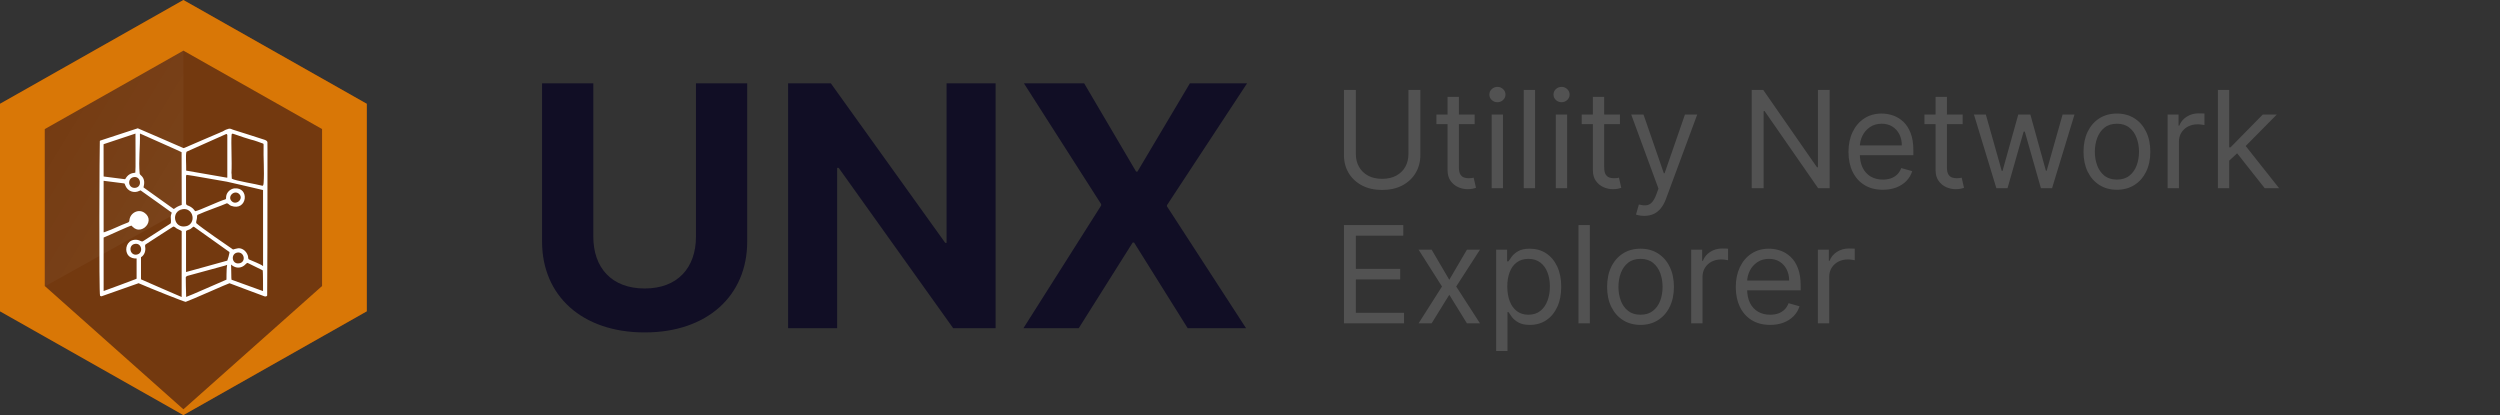<svg width="259" height="43" viewBox="0 0 259 43" fill="none" xmlns="http://www.w3.org/2000/svg">
<rect x="0" y="0" width="259" height="43" fill="#333333" stroke="none"/>
<g clip-path="url(#clip0_4821_10463)">
<path d="M19 0L0 10.752V32.252L19 43L38 32.252V10.752L19 0Z" fill="#73390F"/>
<path opacity="0.05" d="M19 0V21.676L0 32.252V10.752L19 0Z" fill="url(#paint0_linear_4821_10463)"/>
<path d="M27.705 14.721L27.705 14.719C27.68 14.616 27.575 14.541 27.471 14.501C27.364 14.452 24.438 13.536 24.134 13.436C23.832 13.323 23.832 13.278 23.512 13.4C23.351 13.438 23.218 13.541 23.073 13.616C22.963 13.663 22.853 13.69 22.748 13.754C21.565 14.241 20.395 14.776 19.212 15.274C19.149 15.294 19.053 15.351 18.998 15.339C17.68 14.777 15.394 13.753 14.274 13.291C13.975 13.384 11.344 14.254 10.379 14.567C10.358 14.575 10.348 14.595 10.342 14.617C10.31 14.738 10.237 30.536 10.37 30.645C10.444 30.701 10.493 30.713 10.566 30.679C10.638 30.654 14.355 29.337 14.362 29.34C14.375 29.345 14.401 29.357 14.441 29.375C15.556 29.866 19.13 31.291 19.234 31.273C19.71 31.123 23.732 29.325 23.776 29.343C24.079 29.446 27.039 30.582 27.421 30.707C27.51 30.726 27.629 30.71 27.679 30.623C27.698 30.593 27.71 21.798 27.711 17.391C27.705 15.841 27.722 14.903 27.705 14.721H27.705ZM19.301 15.795C19.316 15.705 19.366 15.699 19.447 15.663C20.391 15.239 22.366 14.362 23.445 13.879C23.486 13.873 23.542 13.941 23.55 13.984C23.55 14.245 23.55 16.849 23.55 17.948C23.54 18.027 23.546 18.114 23.55 18.197C23.55 18.261 23.55 18.313 23.55 18.352C23.547 18.391 23.551 18.411 23.522 18.41C22.524 18.238 19.677 17.742 19.309 17.679C19.265 17.675 19.292 17.603 19.287 17.57C19.299 17.083 19.225 16.095 19.302 15.795H19.301ZM14.497 13.867V13.866C14.498 13.85 14.5 13.841 14.504 13.838C14.506 13.837 14.509 13.837 14.512 13.838C15.552 14.312 18.578 15.631 18.813 15.766C18.817 17.077 18.824 20.807 18.826 21.216C18.826 21.22 18.825 21.224 18.823 21.227C18.818 21.235 18.804 21.242 18.774 21.252C18.523 21.328 18.293 21.449 18.082 21.604C18.054 21.622 18.039 21.636 18.013 21.646C17.993 21.654 17.986 21.645 17.969 21.633C17.213 21.093 15.691 20.006 14.881 19.427C14.854 19.405 14.882 19.347 14.887 19.31C14.944 19.088 14.961 18.848 14.907 18.647C14.86 18.468 14.762 18.305 14.6 18.166C14.544 18.117 14.49 18.061 14.469 17.989C14.345 16.626 14.53 15.238 14.496 13.868L14.497 13.867ZM14.5 18.87C14.527 19.177 14.326 19.435 14.004 19.461H14.002C13.214 19.532 13.151 18.361 13.956 18.339C14.262 18.325 14.482 18.586 14.5 18.87H14.5ZM10.73 14.963C10.728 14.927 10.757 14.934 10.791 14.919C11.629 14.644 13.158 14.122 14.035 13.838C14.026 14.697 14.068 17.662 14.02 17.886C13.817 17.909 13.566 17.959 13.399 18.076C13.239 18.175 13.1 18.34 13.011 18.499C12.981 18.546 12.969 18.571 12.921 18.564C12.639 18.528 11.309 18.359 10.764 18.289C10.754 18.288 10.742 18.288 10.737 18.279C10.735 18.274 10.735 18.268 10.735 18.261C10.736 17.77 10.732 16.964 10.732 16.4C10.731 16.02 10.731 15.075 10.73 14.963V14.963ZM14.152 28.781C14.152 28.842 14.152 28.87 14.145 28.883C13.879 28.999 11.065 30.033 10.736 30.15C10.728 29.655 10.736 24.983 10.735 24.622C10.734 24.613 10.744 24.607 10.752 24.603C10.771 24.595 10.814 24.576 10.879 24.548C11.444 24.323 13.277 23.45 13.617 23.372C13.644 23.387 13.712 23.465 13.754 23.507C13.871 23.625 14.014 23.713 14.149 23.753C14.738 23.934 15.372 23.406 15.4 22.828C15.42 22.553 15.268 22.278 15.044 22.105C14.401 21.55 13.449 22.042 13.404 22.853C13.395 22.911 13.377 22.961 13.341 22.996C13.309 23.028 13.271 23.046 13.228 23.063C12.447 23.347 11.704 23.747 10.923 24.014C10.857 24.033 10.75 24.083 10.736 24.056C10.731 23.845 10.737 22.509 10.735 21.207C10.729 20.429 10.738 19.308 10.735 18.75C10.731 18.721 10.765 18.736 10.786 18.737C11.059 18.775 12.3 18.927 12.816 18.995C12.86 19.001 12.886 19.001 12.905 19.024C12.94 19.069 12.955 19.148 12.982 19.209C13.204 19.796 13.867 20.062 14.436 19.774C14.496 19.749 14.536 19.714 14.577 19.732C15.345 20.28 17.421 21.748 17.785 22.022C17.795 22.033 17.78 22.078 17.772 22.104C17.756 22.15 17.73 22.217 17.714 22.282C17.65 22.522 17.741 22.822 17.709 23.047C17.697 23.114 17.695 23.135 17.657 23.164C17.342 23.367 15.632 24.464 14.908 24.929C14.854 24.961 14.829 24.985 14.779 25.007C14.642 25.038 14.541 24.939 14.407 24.896C14.152 24.804 13.814 24.822 13.608 24.931C13.04 25.204 12.904 26.048 13.326 26.494C13.53 26.716 13.847 26.796 14.145 26.779C14.148 26.779 14.15 26.779 14.152 26.779C14.152 27.319 14.153 28.622 14.152 28.782L14.152 28.781ZM14.366 22.288H14.369C14.521 22.271 14.691 22.326 14.789 22.433C15.075 22.729 14.968 23.283 14.519 23.343C13.747 23.482 13.644 22.375 14.367 22.288H14.366ZM14.12 26.383H14.117C13.804 26.419 13.557 26.185 13.523 25.892C13.481 25.613 13.64 25.337 13.931 25.276C14.718 25.087 14.906 26.303 14.12 26.382V26.383ZM18.819 30.77C18.578 30.666 14.89 29.076 14.614 28.941C14.608 28.931 14.607 28.907 14.607 28.85C14.607 28.691 14.607 26.968 14.607 26.648C14.96 26.436 15.124 25.997 15.034 25.537C15.03 25.465 15.025 25.404 15.061 25.346C15.087 25.314 15.129 25.295 15.164 25.271C15.834 24.843 17.584 23.694 17.947 23.474C18.084 23.459 18.192 23.605 18.304 23.671C18.45 23.764 18.643 23.822 18.782 23.913C18.812 23.935 18.822 23.939 18.822 23.96C18.826 24.294 18.823 29.238 18.819 30.77ZM18.923 21.67H18.925C19.44 21.585 19.858 21.925 19.937 22.404C20.023 22.865 19.772 23.34 19.282 23.436C17.986 23.728 17.676 21.869 18.923 21.67ZM23.461 28.972C23.17 29.081 19.553 30.697 19.285 30.763C19.279 30.746 19.286 30.656 19.283 30.613C19.279 30.42 19.232 28.822 19.246 28.741C19.259 28.672 19.329 28.61 19.39 28.587C19.727 28.493 22.363 27.777 23.353 27.506C23.414 27.486 23.472 27.462 23.533 27.437C23.433 27.969 23.483 28.958 23.462 28.971L23.461 28.972ZM23.549 27C22.506 27.285 19.473 28.14 19.274 28.183C19.27 27.769 19.274 27.407 19.273 26.841C19.273 25.681 19.273 24.159 19.273 23.959C19.273 23.934 19.284 23.928 19.313 23.905C19.524 23.772 19.655 23.82 19.866 23.617C19.915 23.576 20.049 23.448 20.094 23.494C20.353 23.681 22.894 25.479 23.767 26.109C23.81 26.174 23.573 26.993 23.549 27V27ZM27.25 30.122C27.247 30.144 27.242 30.152 27.232 30.151C26.929 30.045 24.275 29.08 23.985 28.977C23.954 28.963 23.964 27.695 23.94 27.405C23.949 27.413 23.958 27.42 23.967 27.429C24.046 27.501 24.14 27.571 24.241 27.614C24.593 27.791 24.973 27.749 25.288 27.515C25.407 27.432 25.489 27.301 25.612 27.241C25.648 27.227 25.686 27.257 25.731 27.277C26.111 27.465 26.993 27.89 27.21 28.001C27.259 28.037 27.251 30.122 27.251 30.122L27.25 30.122ZM24.577 26.167C24.919 26.104 25.202 26.339 25.245 26.669C25.288 26.974 25.095 27.243 24.768 27.281H24.766C24.006 27.402 23.879 26.293 24.577 26.167ZM27.239 27.558C26.937 27.324 26.186 27.066 25.828 26.892C25.66 26.833 25.733 26.637 25.683 26.503C25.603 26.231 25.421 25.984 25.184 25.846C24.771 25.614 24.533 25.753 24.144 25.848C23.475 25.392 20.887 23.614 20.343 23.129C20.279 23.031 20.378 22.8 20.393 22.667C20.433 22.547 20.379 22.351 20.461 22.262C21.319 21.864 22.874 21.345 23.503 21.06C23.661 21.073 23.769 21.273 23.95 21.326C25.617 21.934 25.916 19.35 24.261 19.516C23.842 19.584 23.481 19.925 23.43 20.35C23.402 20.462 23.466 20.629 23.328 20.66C22.739 20.815 20.633 21.816 20.255 21.874C20.198 21.886 20.181 21.83 20.145 21.786C20.105 21.728 20.055 21.666 20.002 21.618C19.834 21.467 19.665 21.365 19.455 21.288C19.35 21.257 19.269 21.178 19.276 21.064C19.279 20.15 19.275 19.237 19.271 18.324C19.268 18.251 19.278 18.145 19.336 18.114H19.337C19.77 18.156 22.414 18.645 23.515 18.825C23.844 18.89 26.314 19.472 27.079 19.648C27.168 19.675 27.251 19.673 27.252 19.703C27.257 19.975 27.249 25.666 27.254 27.422C27.251 27.511 27.264 27.578 27.24 27.558L27.239 27.558ZM24.043 20.091C24.256 19.9 24.573 19.89 24.782 20.103L24.784 20.104C25.304 20.625 24.398 21.374 23.947 20.78C23.773 20.562 23.841 20.264 24.043 20.091ZM27.311 18.958V18.96C27.293 19.061 27.301 19.259 27.169 19.242C26.554 19.068 24.374 18.731 24.014 18.512C23.991 18.376 24.014 18.106 23.979 17.912C24.044 16.735 23.922 14.804 23.992 13.996C23.994 13.945 24.005 13.871 24.052 13.855C24.087 13.84 24.146 13.856 24.186 13.87C24.303 13.909 24.42 13.95 24.537 13.988C25.024 14.15 25.506 14.331 25.998 14.464C26.374 14.535 26.945 14.773 27.256 14.875C27.323 14.904 27.303 14.999 27.308 15.07C27.273 16.349 27.398 17.699 27.311 18.959V18.958Z" fill="white"/>
<path d="M14.413 23.474C14.78 23.474 15.076 23.181 15.076 22.819C15.076 22.457 14.78 22.164 14.413 22.164C14.047 22.164 13.75 22.457 13.75 22.819C13.75 23.181 14.047 23.474 14.413 23.474Z" fill="white"/>
<path d="M19 0L0 10.752V32.252L19 43.004L38 32.252V10.752L19 0ZM33.367 29.63L19 42.404L4.637 29.63V13.374L19 5.245L33.367 13.37V29.626V29.63Z" fill="#D97706"/>
</g>
<g clip-path="url(#clip1_4821_10463)">
<path d="M61.467 8.635V24.508C61.467 27.76 63.383 29.887 66.793 29.887C70.186 29.887 72.102 27.76 72.102 24.508V8.635H77.41V25.035C77.41 30.625 73.279 34.44 66.793 34.44C60.289 34.44 56.158 30.625 56.158 25.035V8.635H61.467ZM86.727 34H81.647V8.635H86.076L97.924 25.158H98.064V8.635H103.145V34H98.75L86.885 17.389H86.727V34ZM106.027 34L114.078 21.291V21.15L106.08 8.635H112.32L117.699 17.775H117.84L123.271 8.635H129.195L120.898 21.256V21.379L129.09 34H123.043L117.488 25.123H117.348L111.758 34H106.027Z" fill="#110E25"/>
<path d="M145.915 9.318H147.148V16.06C147.148 16.756 146.984 17.377 146.656 17.924C146.331 18.468 145.872 18.897 145.278 19.212C144.685 19.523 143.989 19.679 143.19 19.679C142.392 19.679 141.696 19.523 141.102 19.212C140.509 18.897 140.048 18.468 139.72 17.924C139.395 17.377 139.233 16.756 139.233 16.06V9.318H140.466V15.96C140.466 16.457 140.575 16.9 140.794 17.288C141.013 17.672 141.324 17.975 141.729 18.197C142.136 18.416 142.624 18.526 143.19 18.526C143.757 18.526 144.244 18.416 144.652 18.197C145.06 17.975 145.371 17.672 145.587 17.288C145.805 16.9 145.915 16.457 145.915 15.96V9.318ZM152.772 11.864V12.858H148.814V11.864H152.772ZM149.968 10.034H151.141V17.312C151.141 17.644 151.189 17.892 151.285 18.058C151.385 18.221 151.511 18.33 151.663 18.386C151.819 18.439 151.983 18.466 152.155 18.466C152.285 18.466 152.391 18.459 152.474 18.446C152.556 18.43 152.623 18.416 152.672 18.406L152.911 19.46C152.831 19.49 152.72 19.52 152.578 19.55C152.435 19.583 152.255 19.599 152.036 19.599C151.705 19.599 151.38 19.528 151.062 19.386C150.747 19.243 150.485 19.026 150.276 18.734C150.071 18.443 149.968 18.075 149.968 17.631V10.034ZM154.537 19.5V11.864H155.71V19.5H154.537ZM155.133 10.591C154.905 10.591 154.707 10.513 154.542 10.357C154.379 10.201 154.298 10.014 154.298 9.795C154.298 9.577 154.379 9.389 154.542 9.234C154.707 9.078 154.905 9 155.133 9C155.362 9 155.558 9.078 155.72 9.234C155.886 9.389 155.969 9.577 155.969 9.795C155.969 10.014 155.886 10.201 155.72 10.357C155.558 10.513 155.362 10.591 155.133 10.591ZM159.032 9.318V19.5H157.859V9.318H159.032ZM161.181 19.5V11.864H162.355V19.5H161.181ZM161.778 10.591C161.549 10.591 161.352 10.513 161.186 10.357C161.024 10.201 160.943 10.014 160.943 9.795C160.943 9.577 161.024 9.389 161.186 9.234C161.352 9.078 161.549 9 161.778 9C162.007 9 162.202 9.078 162.365 9.234C162.53 9.389 162.613 9.577 162.613 9.795C162.613 10.014 162.53 10.201 162.365 10.357C162.202 10.513 162.007 10.591 161.778 10.591ZM167.825 11.864V12.858H163.867V11.864H167.825ZM165.021 10.034H166.194V17.312C166.194 17.644 166.242 17.892 166.338 18.058C166.438 18.221 166.563 18.33 166.716 18.386C166.872 18.439 167.036 18.466 167.208 18.466C167.337 18.466 167.443 18.459 167.526 18.446C167.609 18.43 167.675 18.416 167.725 18.406L167.964 19.46C167.884 19.49 167.773 19.52 167.631 19.55C167.488 19.583 167.308 19.599 167.089 19.599C166.757 19.599 166.433 19.528 166.114 19.386C165.799 19.243 165.538 19.026 165.329 18.734C165.123 18.443 165.021 18.075 165.021 17.631V10.034ZM170.345 22.364C170.146 22.364 169.969 22.347 169.813 22.314C169.657 22.284 169.55 22.254 169.49 22.224L169.788 21.19C170.073 21.263 170.325 21.29 170.544 21.27C170.763 21.25 170.957 21.152 171.126 20.977C171.298 20.804 171.455 20.524 171.598 20.136L171.817 19.54L168.993 11.864H170.266L172.374 17.949H172.453L174.561 11.864H175.834L172.592 20.614C172.446 21.008 172.266 21.334 172.05 21.593C171.835 21.855 171.585 22.049 171.3 22.175C171.018 22.301 170.7 22.364 170.345 22.364ZM189.553 9.318V19.5H188.36L182.811 11.506H182.712V19.5H181.479V9.318H182.672L188.24 17.332H188.34V9.318H189.553ZM195.063 19.659C194.327 19.659 193.692 19.497 193.159 19.172C192.628 18.844 192.219 18.386 191.931 17.8C191.646 17.21 191.503 16.524 191.503 15.742C191.503 14.959 191.646 14.27 191.931 13.673C192.219 13.073 192.62 12.606 193.134 12.271C193.651 11.933 194.254 11.764 194.943 11.764C195.341 11.764 195.734 11.831 196.122 11.963C196.509 12.096 196.862 12.311 197.181 12.609C197.499 12.904 197.752 13.296 197.941 13.783C198.13 14.27 198.225 14.87 198.225 15.582V16.079H192.338V15.065H197.031C197.031 14.634 196.945 14.25 196.773 13.912C196.604 13.574 196.362 13.307 196.047 13.111C195.735 12.916 195.368 12.818 194.943 12.818C194.476 12.818 194.072 12.934 193.73 13.166C193.392 13.395 193.132 13.693 192.95 14.061C192.767 14.429 192.676 14.823 192.676 15.244V15.921C192.676 16.497 192.776 16.986 192.975 17.387C193.177 17.785 193.457 18.088 193.815 18.297C194.173 18.502 194.589 18.605 195.063 18.605C195.371 18.605 195.649 18.562 195.898 18.476C196.15 18.386 196.367 18.254 196.549 18.078C196.731 17.899 196.872 17.677 196.972 17.412L198.105 17.73C197.986 18.115 197.785 18.453 197.504 18.744C197.222 19.033 196.874 19.258 196.46 19.421C196.045 19.579 195.58 19.659 195.063 19.659ZM203.33 11.864V12.858H199.373V11.864H203.33ZM200.526 10.034H201.7V17.312C201.7 17.644 201.748 17.892 201.844 18.058C201.943 18.221 202.069 18.33 202.222 18.386C202.378 18.439 202.542 18.466 202.714 18.466C202.843 18.466 202.949 18.459 203.032 18.446C203.115 18.43 203.181 18.416 203.231 18.406L203.47 19.46C203.39 19.49 203.279 19.52 203.137 19.55C202.994 19.583 202.813 19.599 202.595 19.599C202.263 19.599 201.938 19.528 201.62 19.386C201.305 19.243 201.044 19.026 200.835 18.734C200.629 18.443 200.526 18.075 200.526 17.631V10.034ZM206.825 19.5L204.499 11.864H205.732L207.382 17.71H207.462L209.093 11.864H210.345L211.956 17.69H212.036L213.686 11.864H214.919L212.593 19.5H211.439L209.769 13.633H209.649L207.979 19.5H206.825ZM219.313 19.659C218.623 19.659 218.019 19.495 217.498 19.167C216.981 18.839 216.577 18.38 216.285 17.79C215.997 17.2 215.853 16.51 215.853 15.722C215.853 14.926 215.997 14.232 216.285 13.639C216.577 13.045 216.981 12.585 217.498 12.256C218.019 11.928 218.623 11.764 219.313 11.764C220.002 11.764 220.605 11.928 221.123 12.256C221.643 12.585 222.047 13.045 222.336 13.639C222.627 14.232 222.773 14.926 222.773 15.722C222.773 16.51 222.627 17.2 222.336 17.79C222.047 18.38 221.643 18.839 221.123 19.167C220.605 19.495 220.002 19.659 219.313 19.659ZM219.313 18.605C219.837 18.605 220.267 18.471 220.605 18.202C220.944 17.934 221.194 17.581 221.356 17.143C221.519 16.706 221.6 16.232 221.6 15.722C221.6 15.211 221.519 14.736 221.356 14.295C221.194 13.854 220.944 13.498 220.605 13.226C220.267 12.954 219.837 12.818 219.313 12.818C218.789 12.818 218.358 12.954 218.02 13.226C217.682 13.498 217.432 13.854 217.27 14.295C217.107 14.736 217.026 15.211 217.026 15.722C217.026 16.232 217.107 16.706 217.27 17.143C217.432 17.581 217.682 17.934 218.02 18.202C218.358 18.471 218.789 18.605 219.313 18.605ZM224.564 19.5V11.864H225.698V13.017H225.777C225.916 12.639 226.168 12.333 226.533 12.097C226.897 11.862 227.308 11.744 227.766 11.744C227.852 11.744 227.96 11.746 228.089 11.749C228.218 11.753 228.316 11.758 228.382 11.764V12.957C228.343 12.947 228.251 12.932 228.109 12.913C227.97 12.889 227.822 12.878 227.666 12.878C227.295 12.878 226.964 12.956 226.672 13.111C226.384 13.264 226.155 13.476 225.986 13.748C225.82 14.016 225.737 14.323 225.737 14.668V19.5H224.564ZM230.867 16.716L230.847 15.264H231.086L234.426 11.864H235.878L232.319 15.463H232.219L230.867 16.716ZM229.773 19.5V9.318H230.946V19.5H229.773ZM234.625 19.5L231.642 15.722L232.478 14.906L236.117 19.5H234.625ZM139.233 33.5V23.318H145.378V24.412H140.466V27.852H145.06V28.946H140.466V32.406H145.457V33.5H139.233ZM148.316 25.864L150.146 28.986L151.975 25.864H153.327L150.862 29.682L153.327 33.5H151.975L150.146 30.537L148.316 33.5H146.964L149.39 29.682L146.964 25.864H148.316ZM155.002 36.364V25.864H156.135V27.077H156.274C156.36 26.944 156.48 26.775 156.632 26.57C156.788 26.361 157.01 26.175 157.298 26.013C157.59 25.847 157.985 25.764 158.482 25.764C159.125 25.764 159.691 25.925 160.182 26.246C160.673 26.568 161.055 27.024 161.33 27.614C161.606 28.204 161.743 28.9 161.743 29.702C161.743 30.51 161.606 31.211 161.33 31.805C161.055 32.395 160.674 32.852 160.187 33.177C159.7 33.498 159.138 33.659 158.502 33.659C158.011 33.659 157.618 33.578 157.323 33.416C157.028 33.25 156.801 33.062 156.642 32.854C156.483 32.642 156.36 32.466 156.274 32.327H156.175V36.364H155.002ZM156.155 29.682C156.155 30.259 156.24 30.767 156.409 31.208C156.578 31.646 156.825 31.989 157.149 32.237C157.474 32.483 157.872 32.605 158.343 32.605C158.833 32.605 159.242 32.476 159.57 32.217C159.902 31.956 160.151 31.604 160.316 31.163C160.485 30.719 160.57 30.225 160.57 29.682C160.57 29.145 160.487 28.661 160.321 28.23C160.159 27.796 159.912 27.453 159.58 27.201C159.252 26.946 158.84 26.818 158.343 26.818C157.865 26.818 157.464 26.939 157.139 27.181C156.815 27.42 156.569 27.755 156.404 28.185C156.238 28.613 156.155 29.112 156.155 29.682ZM164.706 23.318V33.5H163.533V23.318H164.706ZM169.957 33.659C169.268 33.659 168.663 33.495 168.143 33.167C167.626 32.839 167.221 32.38 166.93 31.79C166.641 31.2 166.497 30.51 166.497 29.722C166.497 28.926 166.641 28.232 166.93 27.639C167.221 27.045 167.626 26.584 168.143 26.256C168.663 25.928 169.268 25.764 169.957 25.764C170.647 25.764 171.25 25.928 171.767 26.256C172.287 26.584 172.692 27.045 172.98 27.639C173.272 28.232 173.418 28.926 173.418 29.722C173.418 30.51 173.272 31.2 172.98 31.79C172.692 32.38 172.287 32.839 171.767 33.167C171.25 33.495 170.647 33.659 169.957 33.659ZM169.957 32.605C170.481 32.605 170.912 32.471 171.25 32.202C171.588 31.934 171.838 31.581 172.001 31.143C172.163 30.706 172.244 30.232 172.244 29.722C172.244 29.211 172.163 28.736 172.001 28.295C171.838 27.854 171.588 27.498 171.25 27.226C170.912 26.954 170.481 26.818 169.957 26.818C169.434 26.818 169.003 26.954 168.665 27.226C168.327 27.498 168.076 27.854 167.914 28.295C167.752 28.736 167.67 29.211 167.67 29.722C167.67 30.232 167.752 30.706 167.914 31.143C168.076 31.581 168.327 31.934 168.665 32.202C169.003 32.471 169.434 32.605 169.957 32.605ZM175.209 33.5V25.864H176.342V27.017H176.422C176.561 26.639 176.813 26.333 177.177 26.097C177.542 25.862 177.953 25.744 178.41 25.744C178.497 25.744 178.604 25.746 178.733 25.749C178.863 25.753 178.961 25.758 179.027 25.764V26.957C178.987 26.947 178.896 26.933 178.753 26.913C178.614 26.889 178.467 26.878 178.311 26.878C177.94 26.878 177.608 26.956 177.317 27.111C177.028 27.264 176.8 27.476 176.631 27.748C176.465 28.016 176.382 28.323 176.382 28.668V33.5H175.209ZM183.387 33.659C182.651 33.659 182.016 33.497 181.483 33.172C180.952 32.844 180.543 32.386 180.255 31.8C179.97 31.21 179.827 30.524 179.827 29.741C179.827 28.959 179.97 28.27 180.255 27.673C180.543 27.073 180.944 26.606 181.458 26.271C181.975 25.933 182.578 25.764 183.268 25.764C183.665 25.764 184.058 25.831 184.446 25.963C184.834 26.096 185.187 26.311 185.505 26.609C185.823 26.904 186.077 27.296 186.265 27.783C186.454 28.27 186.549 28.87 186.549 29.582V30.079H180.662V29.065H185.356C185.356 28.634 185.269 28.25 185.097 27.912C184.928 27.574 184.686 27.307 184.371 27.111C184.06 26.916 183.692 26.818 183.268 26.818C182.8 26.818 182.396 26.934 182.055 27.166C181.716 27.395 181.456 27.693 181.274 28.061C181.092 28.429 181.001 28.823 181.001 29.244V29.921C181.001 30.497 181.1 30.986 181.299 31.387C181.501 31.785 181.781 32.088 182.139 32.297C182.497 32.502 182.913 32.605 183.387 32.605C183.695 32.605 183.974 32.562 184.222 32.476C184.474 32.386 184.691 32.254 184.873 32.078C185.056 31.899 185.197 31.677 185.296 31.412L186.43 31.73C186.31 32.115 186.11 32.453 185.828 32.744C185.546 33.033 185.198 33.258 184.784 33.42C184.37 33.58 183.904 33.659 183.387 33.659ZM188.334 33.5V25.864H189.467V27.017H189.547C189.686 26.639 189.938 26.333 190.302 26.097C190.667 25.862 191.078 25.744 191.535 25.744C191.622 25.744 191.729 25.746 191.858 25.749C191.988 25.753 192.086 25.758 192.152 25.764V26.957C192.112 26.947 192.021 26.933 191.878 26.913C191.739 26.889 191.592 26.878 191.436 26.878C191.065 26.878 190.733 26.956 190.442 27.111C190.153 27.264 189.925 27.476 189.756 27.748C189.59 28.016 189.507 28.323 189.507 28.668V33.5H188.334Z" fill="#525252"/>
</g>
<defs>
<linearGradient id="paint0_linear_4821_10463" x1="-0.034" y1="10.565" x2="18.902" y2="22.066" gradientUnits="userSpaceOnUse">
<stop stop-color="white" stop-opacity="0"/>
<stop offset="1" stop-color="white"/>
</linearGradient>
<clipPath id="clip0_4821_10463">
<rect width="38" height="43" fill="white"/>
</clipPath>
<clipPath id="clip1_4821_10463">
<rect width="186" height="43" fill="white" transform="translate(54)"/>
</clipPath>
</defs>
</svg>
